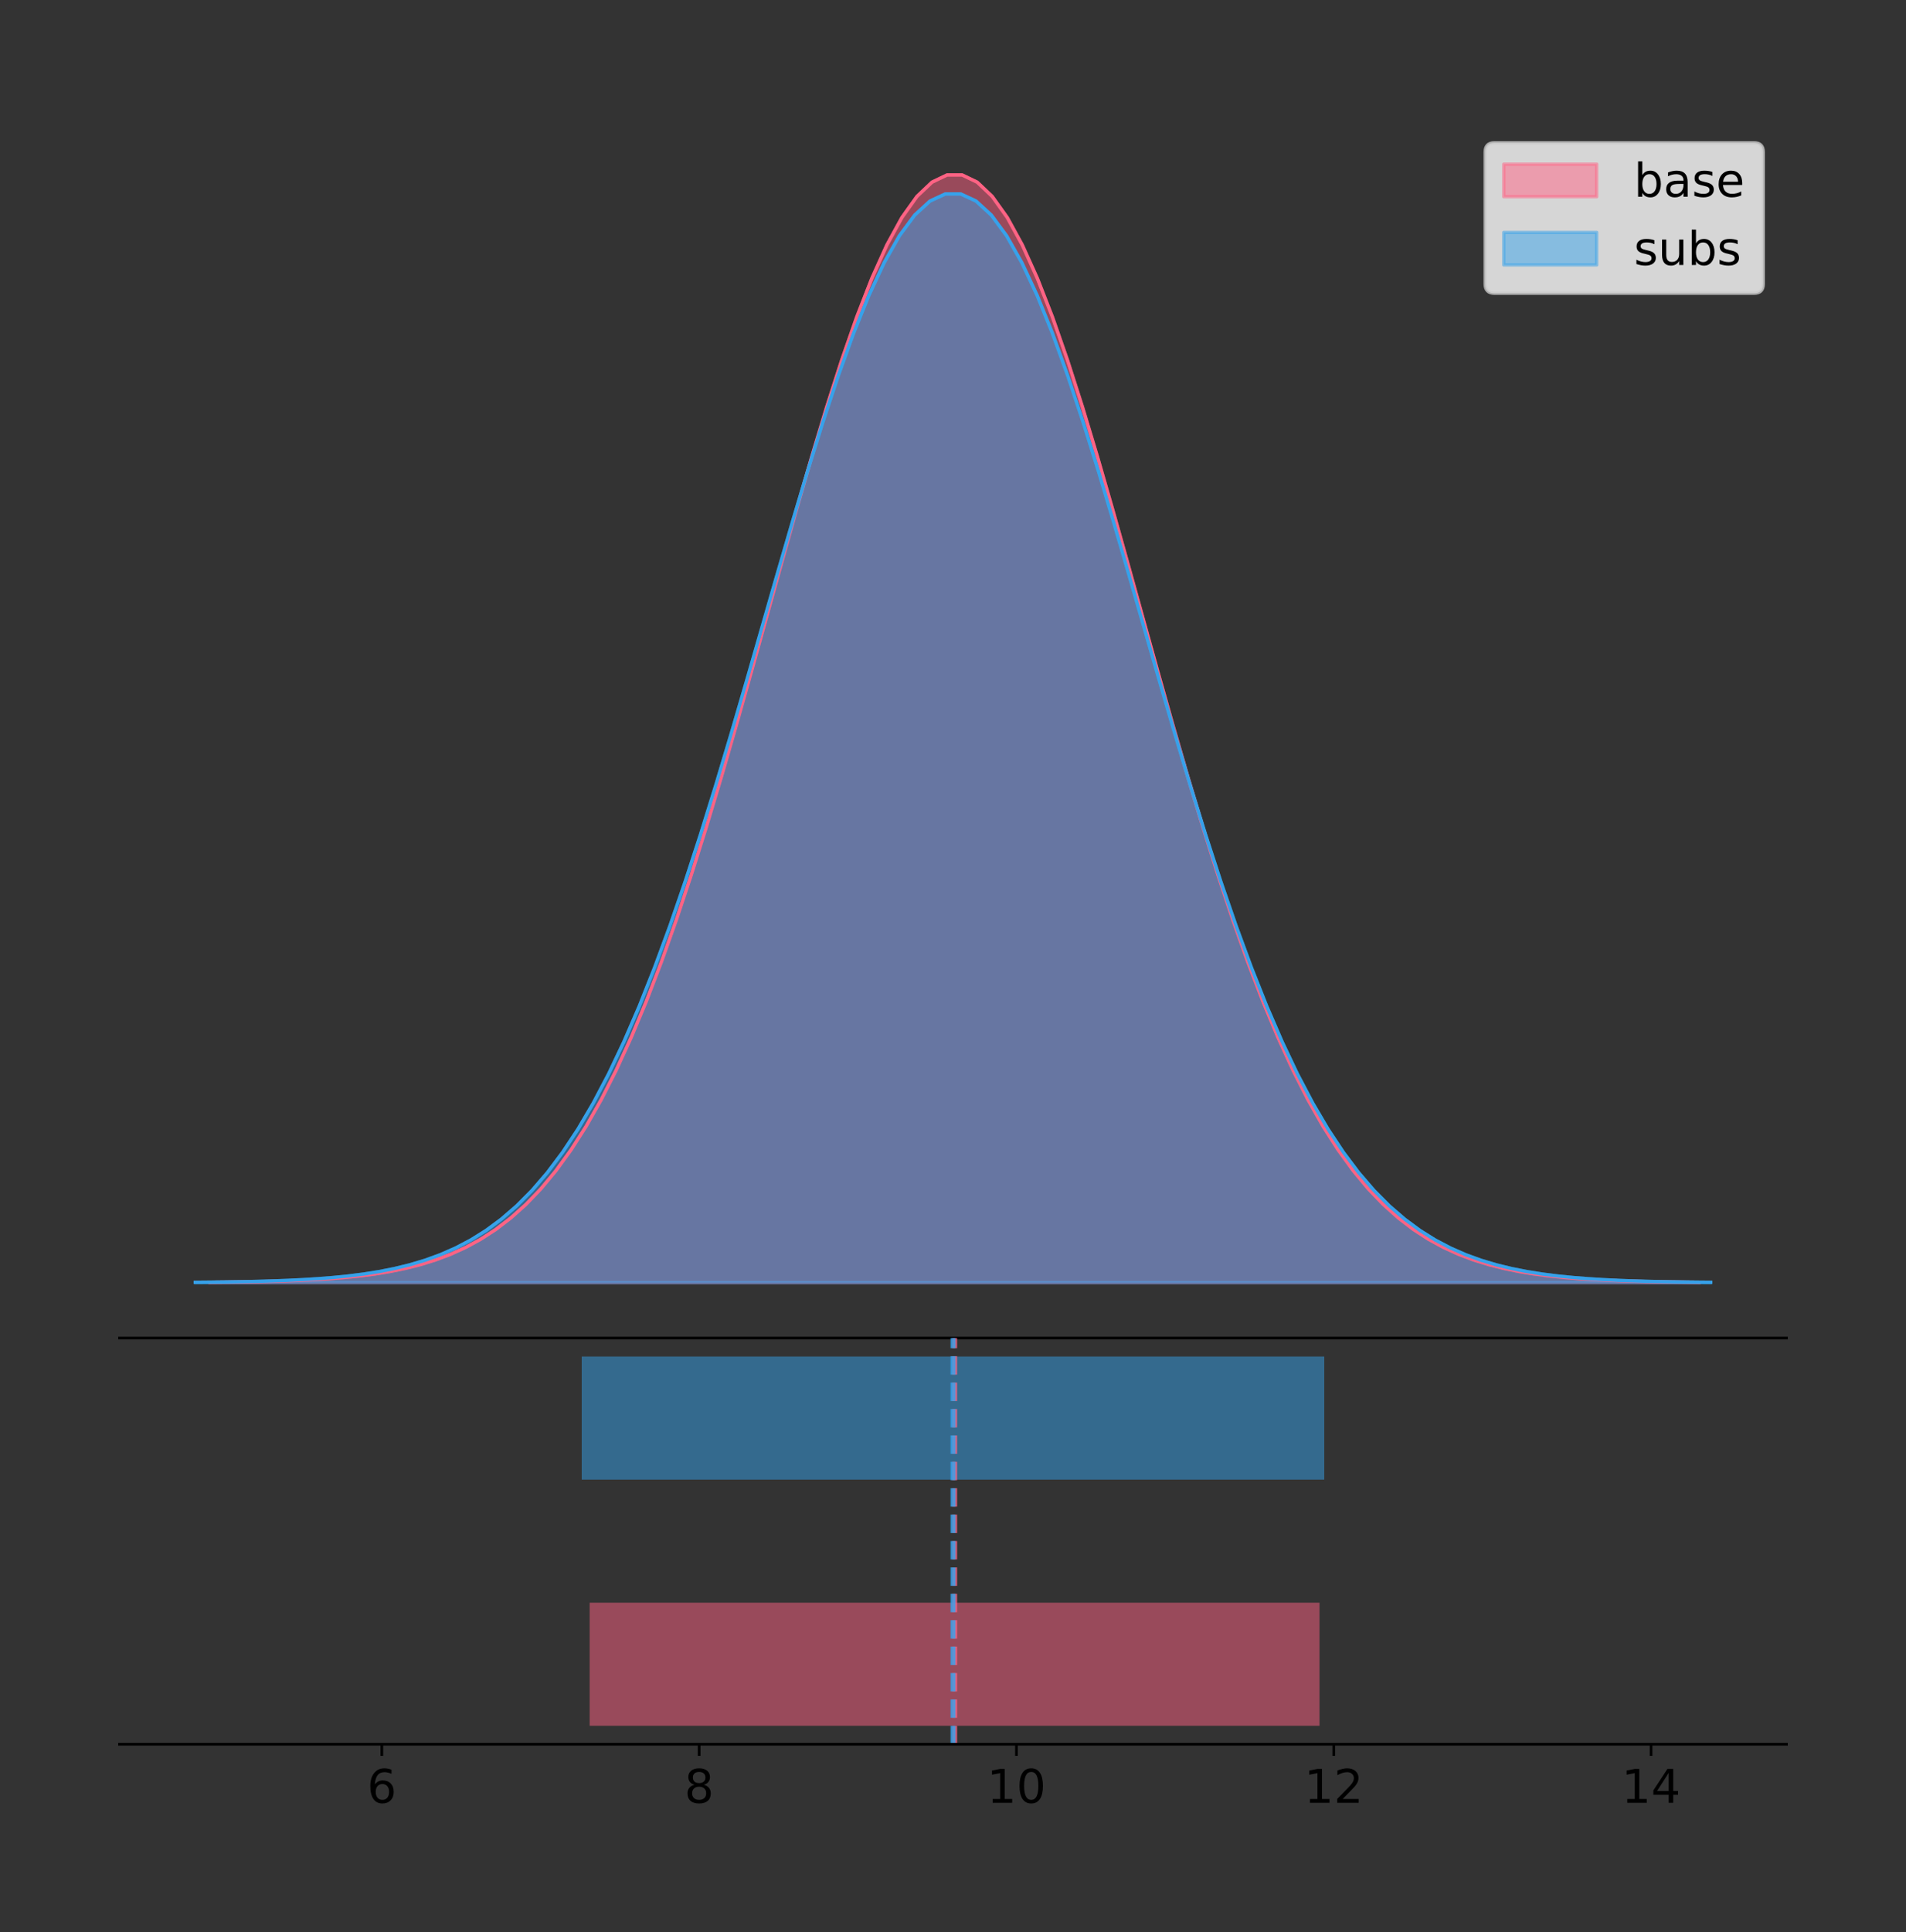 <?xml version="1.0" encoding="utf-8" standalone="no"?>
<!DOCTYPE svg PUBLIC "-//W3C//DTD SVG 1.1//EN"
  "http://www.w3.org/Graphics/SVG/1.1/DTD/svg11.dtd">
<!-- Created with matplotlib (https://matplotlib.org/) -->
<svg height="581.789pt" version="1.1" viewBox="0 0 574.2 581.789" width="574.2pt" xmlns="http://www.w3.org/2000/svg" xmlns:xlink="http://www.w3.org/1999/xlink">
 <rect x="0" y="0" width="574.2" height="581.789" fill="#333333" stroke="none"/>
 <defs>
  <style type="text/css">
*{stroke-linecap:butt;stroke-linejoin:round;}
  </style>
 </defs>
 <g id="figure_1">
  <g id="patch_1">
   <path d="M 0 581.789 
L 574.2 581.789 
L 574.2 0 
L 0 0 
z
" style="fill:none;"/>
  </g>
  <g id="axes_1">
   <g id="patch_2">
    <path d="M 36 402.93 
L 538.2 402.93 
L 538.2 36 
L 36 36 
z
" style="fill:none;"/>
   </g>
   <g id="PolyCollection_1">
    <defs>
     <path d="M 63.218 -195.538 
L 63.218 -195.65 
L 67.75 -195.692 
L 72.283 -195.749 
L 76.815 -195.825 
L 81.348 -195.925 
L 85.88 -196.058 
L 90.413 -196.23 
L 94.946 -196.455 
L 99.478 -196.744 
L 104.011 -197.115 
L 108.543 -197.585 
L 113.076 -198.179 
L 117.608 -198.923 
L 122.141 -199.848 
L 126.673 -200.99 
L 131.206 -202.39 
L 135.738 -204.093 
L 140.271 -206.151 
L 144.803 -208.617 
L 149.336 -211.552 
L 153.868 -215.017 
L 158.401 -219.078 
L 162.933 -223.801 
L 167.466 -229.25 
L 171.999 -235.488 
L 176.531 -242.572 
L 181.064 -250.552 
L 185.596 -259.468 
L 190.129 -269.344 
L 194.661 -280.192 
L 199.194 -292.002 
L 203.726 -304.744 
L 208.259 -318.365 
L 212.791 -332.786 
L 217.324 -347.901 
L 221.856 -363.58 
L 226.389 -379.667 
L 230.921 -395.98 
L 235.454 -412.318 
L 239.986 -428.462 
L 244.519 -444.18 
L 249.051 -459.23 
L 253.584 -473.372 
L 258.117 -486.366 
L 262.649 -497.987 
L 267.182 -508.025 
L 271.714 -516.294 
L 276.247 -522.64 
L 280.779 -526.94 
L 285.312 -529.111 
L 289.844 -529.111 
L 294.377 -526.94 
L 298.909 -522.64 
L 303.442 -516.294 
L 307.974 -508.025 
L 312.507 -497.987 
L 317.039 -486.366 
L 321.572 -473.372 
L 326.104 -459.23 
L 330.637 -444.18 
L 335.169 -428.462 
L 339.702 -412.318 
L 344.235 -395.98 
L 348.767 -379.667 
L 353.3 -363.58 
L 357.832 -347.901 
L 362.365 -332.786 
L 366.897 -318.365 
L 371.43 -304.744 
L 375.962 -292.002 
L 380.495 -280.192 
L 385.027 -269.344 
L 389.56 -259.468 
L 394.092 -250.552 
L 398.625 -242.572 
L 403.157 -235.488 
L 407.69 -229.25 
L 412.222 -223.801 
L 416.755 -219.078 
L 421.288 -215.017 
L 425.82 -211.552 
L 430.353 -208.617 
L 434.885 -206.151 
L 439.418 -204.093 
L 443.95 -202.39 
L 448.483 -200.99 
L 453.015 -199.848 
L 457.548 -198.923 
L 462.08 -198.179 
L 466.613 -197.585 
L 471.145 -197.115 
L 475.678 -196.744 
L 480.21 -196.455 
L 484.743 -196.23 
L 489.275 -196.058 
L 493.808 -195.925 
L 498.34 -195.825 
L 502.873 -195.749 
L 507.406 -195.692 
L 511.938 -195.65 
L 511.938 -195.538 
L 511.938 -195.538 
L 507.406 -195.538 
L 502.873 -195.538 
L 498.34 -195.538 
L 493.808 -195.538 
L 489.275 -195.538 
L 484.743 -195.538 
L 480.21 -195.538 
L 475.678 -195.538 
L 471.145 -195.538 
L 466.613 -195.538 
L 462.08 -195.538 
L 457.548 -195.538 
L 453.015 -195.538 
L 448.483 -195.538 
L 443.95 -195.538 
L 439.418 -195.538 
L 434.885 -195.538 
L 430.353 -195.538 
L 425.82 -195.538 
L 421.288 -195.538 
L 416.755 -195.538 
L 412.222 -195.538 
L 407.69 -195.538 
L 403.157 -195.538 
L 398.625 -195.538 
L 394.092 -195.538 
L 389.56 -195.538 
L 385.027 -195.538 
L 380.495 -195.538 
L 375.962 -195.538 
L 371.43 -195.538 
L 366.897 -195.538 
L 362.365 -195.538 
L 357.832 -195.538 
L 353.3 -195.538 
L 348.767 -195.538 
L 344.235 -195.538 
L 339.702 -195.538 
L 335.169 -195.538 
L 330.637 -195.538 
L 326.104 -195.538 
L 321.572 -195.538 
L 317.039 -195.538 
L 312.507 -195.538 
L 307.974 -195.538 
L 303.442 -195.538 
L 298.909 -195.538 
L 294.377 -195.538 
L 289.844 -195.538 
L 285.312 -195.538 
L 280.779 -195.538 
L 276.247 -195.538 
L 271.714 -195.538 
L 267.182 -195.538 
L 262.649 -195.538 
L 258.117 -195.538 
L 253.584 -195.538 
L 249.051 -195.538 
L 244.519 -195.538 
L 239.986 -195.538 
L 235.454 -195.538 
L 230.921 -195.538 
L 226.389 -195.538 
L 221.856 -195.538 
L 217.324 -195.538 
L 212.791 -195.538 
L 208.259 -195.538 
L 203.726 -195.538 
L 199.194 -195.538 
L 194.661 -195.538 
L 190.129 -195.538 
L 185.596 -195.538 
L 181.064 -195.538 
L 176.531 -195.538 
L 171.999 -195.538 
L 167.466 -195.538 
L 162.933 -195.538 
L 158.401 -195.538 
L 153.868 -195.538 
L 149.336 -195.538 
L 144.803 -195.538 
L 140.271 -195.538 
L 135.738 -195.538 
L 131.206 -195.538 
L 126.673 -195.538 
L 122.141 -195.538 
L 117.608 -195.538 
L 113.076 -195.538 
L 108.543 -195.538 
L 104.011 -195.538 
L 99.478 -195.538 
L 94.946 -195.538 
L 90.413 -195.538 
L 85.88 -195.538 
L 81.348 -195.538 
L 76.815 -195.538 
L 72.283 -195.538 
L 67.75 -195.538 
L 63.218 -195.538 
z
" id="mf0811741ae" style="stroke:#ff6384;stroke-opacity:0.5;"/>
    </defs>
    <g clip-path="url(#p1a13024f44)">
     <use style="fill:#ff6384;fill-opacity:0.5;stroke:#ff6384;stroke-opacity:0.5;" x="0" xlink:href="#mf0811741ae" y="581.789"/>
    </g>
   </g>
   <g id="PolyCollection_2">
    <defs>
     <path d="M 58.827 -195.538 
L 58.827 -195.648 
L 63.439 -195.69 
L 68.05 -195.745 
L 72.662 -195.82 
L 77.274 -195.919 
L 81.885 -196.049 
L 86.497 -196.219 
L 91.108 -196.439 
L 95.72 -196.724 
L 100.331 -197.088 
L 104.943 -197.55 
L 109.555 -198.134 
L 114.166 -198.865 
L 118.778 -199.774 
L 123.389 -200.897 
L 128.001 -202.273 
L 132.612 -203.947 
L 137.224 -205.969 
L 141.836 -208.393 
L 146.447 -211.277 
L 151.059 -214.683 
L 155.67 -218.675 
L 160.282 -223.316 
L 164.893 -228.672 
L 169.505 -234.803 
L 174.117 -241.766 
L 178.728 -249.61 
L 183.34 -258.372 
L 187.951 -268.079 
L 192.563 -278.741 
L 197.174 -290.349 
L 201.786 -302.873 
L 206.398 -316.26 
L 211.009 -330.433 
L 215.621 -345.29 
L 220.232 -360.7 
L 224.844 -376.511 
L 229.455 -392.544 
L 234.067 -408.603 
L 238.679 -424.47 
L 243.29 -439.918 
L 247.902 -454.711 
L 252.513 -468.61 
L 257.125 -481.381 
L 261.736 -492.803 
L 266.348 -502.669 
L 270.96 -510.796 
L 275.571 -517.033 
L 280.183 -521.259 
L 284.794 -523.393 
L 289.406 -523.393 
L 294.017 -521.259 
L 298.629 -517.033 
L 303.24 -510.796 
L 307.852 -502.669 
L 312.464 -492.803 
L 317.075 -481.381 
L 321.687 -468.61 
L 326.298 -454.711 
L 330.91 -439.918 
L 335.521 -424.47 
L 340.133 -408.603 
L 344.745 -392.544 
L 349.356 -376.511 
L 353.968 -360.7 
L 358.579 -345.29 
L 363.191 -330.433 
L 367.802 -316.26 
L 372.414 -302.873 
L 377.026 -290.349 
L 381.637 -278.741 
L 386.249 -268.079 
L 390.86 -258.372 
L 395.472 -249.61 
L 400.083 -241.766 
L 404.695 -234.803 
L 409.307 -228.672 
L 413.918 -223.316 
L 418.53 -218.675 
L 423.141 -214.683 
L 427.753 -211.277 
L 432.364 -208.393 
L 436.976 -205.969 
L 441.588 -203.947 
L 446.199 -202.273 
L 450.811 -200.897 
L 455.422 -199.774 
L 460.034 -198.865 
L 464.645 -198.134 
L 469.257 -197.55 
L 473.869 -197.088 
L 478.48 -196.724 
L 483.092 -196.439 
L 487.703 -196.219 
L 492.315 -196.049 
L 496.926 -195.919 
L 501.538 -195.82 
L 506.15 -195.745 
L 510.761 -195.69 
L 515.373 -195.648 
L 515.373 -195.538 
L 515.373 -195.538 
L 510.761 -195.538 
L 506.15 -195.538 
L 501.538 -195.538 
L 496.926 -195.538 
L 492.315 -195.538 
L 487.703 -195.538 
L 483.092 -195.538 
L 478.48 -195.538 
L 473.869 -195.538 
L 469.257 -195.538 
L 464.645 -195.538 
L 460.034 -195.538 
L 455.422 -195.538 
L 450.811 -195.538 
L 446.199 -195.538 
L 441.588 -195.538 
L 436.976 -195.538 
L 432.364 -195.538 
L 427.753 -195.538 
L 423.141 -195.538 
L 418.53 -195.538 
L 413.918 -195.538 
L 409.307 -195.538 
L 404.695 -195.538 
L 400.083 -195.538 
L 395.472 -195.538 
L 390.86 -195.538 
L 386.249 -195.538 
L 381.637 -195.538 
L 377.026 -195.538 
L 372.414 -195.538 
L 367.802 -195.538 
L 363.191 -195.538 
L 358.579 -195.538 
L 353.968 -195.538 
L 349.356 -195.538 
L 344.745 -195.538 
L 340.133 -195.538 
L 335.521 -195.538 
L 330.91 -195.538 
L 326.298 -195.538 
L 321.687 -195.538 
L 317.075 -195.538 
L 312.464 -195.538 
L 307.852 -195.538 
L 303.24 -195.538 
L 298.629 -195.538 
L 294.017 -195.538 
L 289.406 -195.538 
L 284.794 -195.538 
L 280.183 -195.538 
L 275.571 -195.538 
L 270.96 -195.538 
L 266.348 -195.538 
L 261.736 -195.538 
L 257.125 -195.538 
L 252.513 -195.538 
L 247.902 -195.538 
L 243.29 -195.538 
L 238.679 -195.538 
L 234.067 -195.538 
L 229.455 -195.538 
L 224.844 -195.538 
L 220.232 -195.538 
L 215.621 -195.538 
L 211.009 -195.538 
L 206.398 -195.538 
L 201.786 -195.538 
L 197.174 -195.538 
L 192.563 -195.538 
L 187.951 -195.538 
L 183.34 -195.538 
L 178.728 -195.538 
L 174.117 -195.538 
L 169.505 -195.538 
L 164.893 -195.538 
L 160.282 -195.538 
L 155.67 -195.538 
L 151.059 -195.538 
L 146.447 -195.538 
L 141.836 -195.538 
L 137.224 -195.538 
L 132.612 -195.538 
L 128.001 -195.538 
L 123.389 -195.538 
L 118.778 -195.538 
L 114.166 -195.538 
L 109.555 -195.538 
L 104.943 -195.538 
L 100.331 -195.538 
L 95.72 -195.538 
L 91.108 -195.538 
L 86.497 -195.538 
L 81.885 -195.538 
L 77.274 -195.538 
L 72.662 -195.538 
L 68.05 -195.538 
L 63.439 -195.538 
L 58.827 -195.538 
z
" id="m99c057c3f3" style="stroke:#36a2eb;stroke-opacity:0.5;"/>
    </defs>
    <g clip-path="url(#p1a13024f44)">
     <use style="fill:#36a2eb;fill-opacity:0.5;stroke:#36a2eb;stroke-opacity:0.5;" x="0" xlink:href="#m99c057c3f3" y="581.789"/>
    </g>
   </g>
   <g id="line2d_1">
    <path clip-path="url(#p1a13024f44)" d="M 63.218 386.139 
L 67.75 386.097 
L 72.283 386.04 
L 76.815 385.965 
L 81.348 385.864 
L 85.88 385.732 
L 90.413 385.559 
L 94.946 385.334 
L 99.478 385.045 
L 104.011 384.675 
L 108.543 384.204 
L 113.076 383.61 
L 117.608 382.867 
L 122.141 381.941 
L 126.673 380.799 
L 131.206 379.399 
L 135.738 377.696 
L 140.271 375.639 
L 144.803 373.172 
L 149.336 370.238 
L 153.868 366.772 
L 158.401 362.711 
L 162.933 357.989 
L 167.466 352.539 
L 171.999 346.301 
L 176.531 339.217 
L 181.064 331.237 
L 185.596 322.322 
L 190.129 312.445 
L 194.661 301.597 
L 199.194 289.787 
L 203.726 277.045 
L 208.259 263.424 
L 212.791 249.004 
L 217.324 233.888 
L 221.856 218.209 
L 226.389 202.123 
L 230.921 185.809 
L 235.454 169.471 
L 239.986 153.327 
L 244.519 137.61 
L 249.051 122.559 
L 253.584 108.418 
L 258.117 95.423 
L 262.649 83.803 
L 267.182 73.765 
L 271.714 65.495 
L 276.247 59.15 
L 280.779 54.85 
L 285.312 52.679 
L 289.844 52.679 
L 294.377 54.85 
L 298.909 59.15 
L 303.442 65.495 
L 307.974 73.765 
L 312.507 83.803 
L 317.039 95.423 
L 321.572 108.418 
L 326.104 122.559 
L 330.637 137.61 
L 335.169 153.327 
L 339.702 169.471 
L 344.235 185.809 
L 348.767 202.123 
L 353.3 218.209 
L 357.832 233.888 
L 362.365 249.004 
L 366.897 263.424 
L 371.43 277.045 
L 375.962 289.787 
L 380.495 301.597 
L 385.027 312.445 
L 389.56 322.322 
L 394.092 331.237 
L 398.625 339.217 
L 403.157 346.301 
L 407.69 352.539 
L 412.222 357.989 
L 416.755 362.711 
L 421.288 366.772 
L 425.82 370.238 
L 430.353 373.172 
L 434.885 375.639 
L 439.418 377.696 
L 443.95 379.399 
L 448.483 380.799 
L 453.015 381.941 
L 457.548 382.867 
L 462.08 383.61 
L 466.613 384.204 
L 471.145 384.675 
L 475.678 385.045 
L 480.21 385.334 
L 484.743 385.559 
L 489.275 385.732 
L 493.808 385.864 
L 498.34 385.965 
L 502.873 386.04 
L 507.406 386.097 
L 511.938 386.139 
" style="fill:none;stroke:#ff6384;stroke-linecap:square;"/>
   </g>
   <g id="line2d_2">
    <path clip-path="url(#p1a13024f44)" d="M 58.827 386.141 
L 63.439 386.1 
L 68.05 386.044 
L 72.662 385.969 
L 77.274 385.871 
L 81.885 385.741 
L 86.497 385.571 
L 91.108 385.35 
L 95.72 385.066 
L 100.331 384.702 
L 104.943 384.239 
L 109.555 383.656 
L 114.166 382.925 
L 118.778 382.015 
L 123.389 380.893 
L 128.001 379.517 
L 132.612 377.843 
L 137.224 375.821 
L 141.836 373.397 
L 146.447 370.512 
L 151.059 367.106 
L 155.67 363.115 
L 160.282 358.473 
L 164.893 353.117 
L 169.505 346.986 
L 174.117 340.023 
L 178.728 332.18 
L 183.34 323.417 
L 187.951 313.71 
L 192.563 303.048 
L 197.174 291.441 
L 201.786 278.917 
L 206.398 265.529 
L 211.009 251.356 
L 215.621 236.5 
L 220.232 221.089 
L 224.844 205.278 
L 229.455 189.245 
L 234.067 173.187 
L 238.679 157.319 
L 243.29 141.871 
L 247.902 127.079 
L 252.513 113.18 
L 257.125 100.408 
L 261.736 88.987 
L 266.348 79.121 
L 270.96 70.993 
L 275.571 64.756 
L 280.183 60.53 
L 284.794 58.396 
L 289.406 58.396 
L 294.017 60.53 
L 298.629 64.756 
L 303.24 70.993 
L 307.852 79.121 
L 312.464 88.987 
L 317.075 100.408 
L 321.687 113.18 
L 326.298 127.079 
L 330.91 141.871 
L 335.521 157.319 
L 340.133 173.187 
L 344.745 189.245 
L 349.356 205.278 
L 353.968 221.089 
L 358.579 236.5 
L 363.191 251.356 
L 367.802 265.529 
L 372.414 278.917 
L 377.026 291.441 
L 381.637 303.048 
L 386.249 313.71 
L 390.86 323.417 
L 395.472 332.18 
L 400.083 340.023 
L 404.695 346.986 
L 409.307 353.117 
L 413.918 358.473 
L 418.53 363.115 
L 423.141 367.106 
L 427.753 370.512 
L 432.364 373.397 
L 436.976 375.821 
L 441.588 377.843 
L 446.199 379.517 
L 450.811 380.893 
L 455.422 382.015 
L 460.034 382.925 
L 464.645 383.656 
L 469.257 384.239 
L 473.869 384.702 
L 478.48 385.066 
L 483.092 385.35 
L 487.703 385.571 
L 492.315 385.741 
L 496.926 385.871 
L 501.538 385.969 
L 506.15 386.044 
L 510.761 386.1 
L 515.373 386.141 
" style="fill:none;stroke:#36a2eb;stroke-linecap:square;"/>
   </g>
   <g id="patch_3">
    <path d="M 36 402.93 
L 538.2 402.93 
" style="fill:none;stroke:#000000;stroke-linecap:square;stroke-linejoin:miter;stroke-width:0.8;"/>
   </g>
   <g id="legend_1">
    <g id="patch_4">
     <path d="M 450.225 88.299 
L 528.4 88.299 
Q 531.2 88.299 531.2 85.499 
L 531.2 45.8 
Q 531.2 43 528.4 43 
L 450.225 43 
Q 447.425 43 447.425 45.8 
L 447.425 85.499 
Q 447.425 88.299 450.225 88.299 
z
" style="fill:#ffffff;opacity:0.8;stroke:#cccccc;stroke-linejoin:miter;"/>
    </g>
    <g id="patch_5">
     <path d="M 453.025 59.238 
L 481.025 59.238 
L 481.025 49.438 
L 453.025 49.438 
z
" style="fill:#ff6384;opacity:0.5;stroke:#ff6384;stroke-linejoin:miter;"/>
    </g>
    <g id="text_1">
     <!-- base -->
     <defs>
      <path d="M 48.688 27.297 
Q 48.688 37.203 44.609 42.844 
Q 40.531 48.484 33.406 48.484 
Q 26.266 48.484 22.188 42.844 
Q 18.109 37.203 18.109 27.297 
Q 18.109 17.391 22.188 11.75 
Q 26.266 6.109 33.406 6.109 
Q 40.531 6.109 44.609 11.75 
Q 48.688 17.391 48.688 27.297 
z
M 18.109 46.391 
Q 20.953 51.266 25.266 53.625 
Q 29.594 56 35.594 56 
Q 45.562 56 51.781 48.094 
Q 58.016 40.188 58.016 27.297 
Q 58.016 14.406 51.781 6.484 
Q 45.562 -1.422 35.594 -1.422 
Q 29.594 -1.422 25.266 0.953 
Q 20.953 3.328 18.109 8.203 
L 18.109 0 
L 9.078 0 
L 9.078 75.984 
L 18.109 75.984 
z
" id="DejaVuSans-98"/>
      <path d="M 34.281 27.484 
Q 23.391 27.484 19.188 25 
Q 14.984 22.516 14.984 16.5 
Q 14.984 11.719 18.141 8.906 
Q 21.297 6.109 26.703 6.109 
Q 34.188 6.109 38.703 11.406 
Q 43.219 16.703 43.219 25.484 
L 43.219 27.484 
z
M 52.203 31.203 
L 52.203 0 
L 43.219 0 
L 43.219 8.297 
Q 40.141 3.328 35.547 0.953 
Q 30.953 -1.422 24.312 -1.422 
Q 15.922 -1.422 10.953 3.297 
Q 6 8.016 6 15.922 
Q 6 25.141 12.172 29.828 
Q 18.359 34.516 30.609 34.516 
L 43.219 34.516 
L 43.219 35.406 
Q 43.219 41.609 39.141 45 
Q 35.062 48.391 27.688 48.391 
Q 23 48.391 18.547 47.266 
Q 14.109 46.141 10.016 43.891 
L 10.016 52.203 
Q 14.938 54.109 19.578 55.047 
Q 24.219 56 28.609 56 
Q 40.484 56 46.344 49.844 
Q 52.203 43.703 52.203 31.203 
z
" id="DejaVuSans-97"/>
      <path d="M 44.281 53.078 
L 44.281 44.578 
Q 40.484 46.531 36.375 47.5 
Q 32.281 48.484 27.875 48.484 
Q 21.188 48.484 17.844 46.438 
Q 14.5 44.391 14.5 40.281 
Q 14.5 37.156 16.891 35.375 
Q 19.281 33.594 26.516 31.984 
L 29.594 31.297 
Q 39.156 29.25 43.188 25.516 
Q 47.219 21.781 47.219 15.094 
Q 47.219 7.469 41.188 3.016 
Q 35.156 -1.422 24.609 -1.422 
Q 20.219 -1.422 15.453 -0.562 
Q 10.688 0.297 5.422 2 
L 5.422 11.281 
Q 10.406 8.688 15.234 7.391 
Q 20.062 6.109 24.812 6.109 
Q 31.156 6.109 34.562 8.281 
Q 37.984 10.453 37.984 14.406 
Q 37.984 18.062 35.516 20.016 
Q 33.062 21.969 24.703 23.781 
L 21.578 24.516 
Q 13.234 26.266 9.516 29.906 
Q 5.812 33.547 5.812 39.891 
Q 5.812 47.609 11.281 51.797 
Q 16.75 56 26.812 56 
Q 31.781 56 36.172 55.266 
Q 40.578 54.547 44.281 53.078 
z
" id="DejaVuSans-115"/>
      <path d="M 56.203 29.594 
L 56.203 25.203 
L 14.891 25.203 
Q 15.484 15.922 20.484 11.062 
Q 25.484 6.203 34.422 6.203 
Q 39.594 6.203 44.453 7.469 
Q 49.312 8.734 54.109 11.281 
L 54.109 2.781 
Q 49.266 0.734 44.188 -0.344 
Q 39.109 -1.422 33.891 -1.422 
Q 20.797 -1.422 13.156 6.188 
Q 5.516 13.812 5.516 26.812 
Q 5.516 40.234 12.766 48.109 
Q 20.016 56 32.328 56 
Q 43.359 56 49.781 48.891 
Q 56.203 41.797 56.203 29.594 
z
M 47.219 32.234 
Q 47.125 39.594 43.094 43.984 
Q 39.062 48.391 32.422 48.391 
Q 24.906 48.391 20.391 44.141 
Q 15.875 39.891 15.188 32.172 
z
" id="DejaVuSans-101"/>
     </defs>
     <g transform="translate(492.225 59.238)scale(0.14 -0.14)">
      <use xlink:href="#DejaVuSans-98"/>
      <use x="63.477" xlink:href="#DejaVuSans-97"/>
      <use x="124.756" xlink:href="#DejaVuSans-115"/>
      <use x="176.855" xlink:href="#DejaVuSans-101"/>
     </g>
    </g>
    <g id="patch_6">
     <path d="M 453.025 79.787 
L 481.025 79.787 
L 481.025 69.987 
L 453.025 69.987 
z
" style="fill:#36a2eb;opacity:0.5;stroke:#36a2eb;stroke-linejoin:miter;"/>
    </g>
    <g id="text_2">
     <!-- subs -->
     <defs>
      <path d="M 8.5 21.578 
L 8.5 54.688 
L 17.484 54.688 
L 17.484 21.922 
Q 17.484 14.156 20.5 10.266 
Q 23.531 6.391 29.594 6.391 
Q 36.859 6.391 41.078 11.031 
Q 45.312 15.672 45.312 23.688 
L 45.312 54.688 
L 54.297 54.688 
L 54.297 0 
L 45.312 0 
L 45.312 8.406 
Q 42.047 3.422 37.719 1 
Q 33.406 -1.422 27.688 -1.422 
Q 18.266 -1.422 13.375 4.438 
Q 8.5 10.297 8.5 21.578 
z
M 31.109 56 
z
" id="DejaVuSans-117"/>
     </defs>
     <g transform="translate(492.225 79.787)scale(0.14 -0.14)">
      <use xlink:href="#DejaVuSans-115"/>
      <use x="52.1" xlink:href="#DejaVuSans-117"/>
      <use x="115.479" xlink:href="#DejaVuSans-98"/>
      <use x="178.955" xlink:href="#DejaVuSans-115"/>
     </g>
    </g>
   </g>
  </g>
  <g id="axes_2">
   <g id="patch_7">
    <path d="M 36 525.24 
L 538.2 525.24 
L 538.2 402.93 
L 36 402.93 
z
" style="fill:none;"/>
   </g>
   <g id="patch_8">
    <path clip-path="url(#p412d9ea915)" d="M 177.642 519.68 
L 397.514 519.68 
L 397.514 482.617 
L 177.642 482.617 
z
" style="fill:#ff6384;opacity:0.5;"/>
   </g>
   <g id="patch_9">
    <path clip-path="url(#p412d9ea915)" d="M 175.246 445.553 
L 398.954 445.553 
L 398.954 408.49 
L 175.246 408.49 
z
" style="fill:#36a2eb;opacity:0.5;"/>
   </g>
   <g id="matplotlib.axis_1">
    <g id="xtick_1">
     <g id="line2d_3">
      <defs>
       <path d="M 0 0 
L 0 3.5 
" id="m1570640749" style="stroke:#000000;stroke-width:0.8;"/>
      </defs>
      <g>
       <use style="stroke:#000000;stroke-width:0.8;" x="115.035" xlink:href="#m1570640749" y="525.24"/>
      </g>
     </g>
     <g id="text_3">
      <!-- 6 -->
      <defs>
       <path d="M 33.016 40.375 
Q 26.375 40.375 22.484 35.828 
Q 18.609 31.297 18.609 23.391 
Q 18.609 15.531 22.484 10.953 
Q 26.375 6.391 33.016 6.391 
Q 39.656 6.391 43.531 10.953 
Q 47.406 15.531 47.406 23.391 
Q 47.406 31.297 43.531 35.828 
Q 39.656 40.375 33.016 40.375 
z
M 52.594 71.297 
L 52.594 62.312 
Q 48.875 64.062 45.094 64.984 
Q 41.312 65.922 37.594 65.922 
Q 27.828 65.922 22.672 59.328 
Q 17.531 52.734 16.797 39.406 
Q 19.672 43.656 24.016 45.922 
Q 28.375 48.188 33.594 48.188 
Q 44.578 48.188 50.953 41.516 
Q 57.328 34.859 57.328 23.391 
Q 57.328 12.156 50.688 5.359 
Q 44.047 -1.422 33.016 -1.422 
Q 20.359 -1.422 13.672 8.266 
Q 6.984 17.969 6.984 36.375 
Q 6.984 53.656 15.188 63.938 
Q 23.391 74.219 37.203 74.219 
Q 40.922 74.219 44.703 73.484 
Q 48.484 72.75 52.594 71.297 
z
" id="DejaVuSans-54"/>
      </defs>
      <g transform="translate(110.581 542.878)scale(0.14 -0.14)">
       <use xlink:href="#DejaVuSans-54"/>
      </g>
     </g>
    </g>
    <g id="xtick_2">
     <g id="line2d_4">
      <g>
       <use style="stroke:#000000;stroke-width:0.8;" x="210.626" xlink:href="#m1570640749" y="525.24"/>
      </g>
     </g>
     <g id="text_4">
      <!-- 8 -->
      <defs>
       <path d="M 31.781 34.625 
Q 24.75 34.625 20.719 30.859 
Q 16.703 27.094 16.703 20.516 
Q 16.703 13.922 20.719 10.156 
Q 24.75 6.391 31.781 6.391 
Q 38.812 6.391 42.859 10.172 
Q 46.922 13.969 46.922 20.516 
Q 46.922 27.094 42.891 30.859 
Q 38.875 34.625 31.781 34.625 
z
M 21.922 38.812 
Q 15.578 40.375 12.031 44.719 
Q 8.5 49.078 8.5 55.328 
Q 8.5 64.062 14.719 69.141 
Q 20.953 74.219 31.781 74.219 
Q 42.672 74.219 48.875 69.141 
Q 55.078 64.062 55.078 55.328 
Q 55.078 49.078 51.531 44.719 
Q 48 40.375 41.703 38.812 
Q 48.828 37.156 52.797 32.312 
Q 56.781 27.484 56.781 20.516 
Q 56.781 9.906 50.312 4.234 
Q 43.844 -1.422 31.781 -1.422 
Q 19.734 -1.422 13.25 4.234 
Q 6.781 9.906 6.781 20.516 
Q 6.781 27.484 10.781 32.312 
Q 14.797 37.156 21.922 38.812 
z
M 18.312 54.391 
Q 18.312 48.734 21.844 45.562 
Q 25.391 42.391 31.781 42.391 
Q 38.141 42.391 41.719 45.562 
Q 45.312 48.734 45.312 54.391 
Q 45.312 60.062 41.719 63.234 
Q 38.141 66.406 31.781 66.406 
Q 25.391 66.406 21.844 63.234 
Q 18.312 60.062 18.312 54.391 
z
" id="DejaVuSans-56"/>
      </defs>
      <g transform="translate(206.173 542.878)scale(0.14 -0.14)">
       <use xlink:href="#DejaVuSans-56"/>
      </g>
     </g>
    </g>
    <g id="xtick_3">
     <g id="line2d_5">
      <g>
       <use style="stroke:#000000;stroke-width:0.8;" x="306.218" xlink:href="#m1570640749" y="525.24"/>
      </g>
     </g>
     <g id="text_5">
      <!-- 10 -->
      <defs>
       <path d="M 12.406 8.297 
L 28.516 8.297 
L 28.516 63.922 
L 10.984 60.406 
L 10.984 69.391 
L 28.422 72.906 
L 38.281 72.906 
L 38.281 8.297 
L 54.391 8.297 
L 54.391 0 
L 12.406 0 
z
" id="DejaVuSans-49"/>
       <path d="M 31.781 66.406 
Q 24.172 66.406 20.328 58.906 
Q 16.5 51.422 16.5 36.375 
Q 16.5 21.391 20.328 13.891 
Q 24.172 6.391 31.781 6.391 
Q 39.453 6.391 43.281 13.891 
Q 47.125 21.391 47.125 36.375 
Q 47.125 51.422 43.281 58.906 
Q 39.453 66.406 31.781 66.406 
z
M 31.781 74.219 
Q 44.047 74.219 50.516 64.516 
Q 56.984 54.828 56.984 36.375 
Q 56.984 17.969 50.516 8.266 
Q 44.047 -1.422 31.781 -1.422 
Q 19.531 -1.422 13.062 8.266 
Q 6.594 17.969 6.594 36.375 
Q 6.594 54.828 13.062 64.516 
Q 19.531 74.219 31.781 74.219 
z
" id="DejaVuSans-48"/>
      </defs>
      <g transform="translate(297.311 542.878)scale(0.14 -0.14)">
       <use xlink:href="#DejaVuSans-49"/>
       <use x="63.623" xlink:href="#DejaVuSans-48"/>
      </g>
     </g>
    </g>
    <g id="xtick_4">
     <g id="line2d_6">
      <g>
       <use style="stroke:#000000;stroke-width:0.8;" x="401.81" xlink:href="#m1570640749" y="525.24"/>
      </g>
     </g>
     <g id="text_6">
      <!-- 12 -->
      <defs>
       <path d="M 19.188 8.297 
L 53.609 8.297 
L 53.609 0 
L 7.328 0 
L 7.328 8.297 
Q 12.938 14.109 22.625 23.891 
Q 32.328 33.688 34.812 36.531 
Q 39.547 41.844 41.422 45.531 
Q 43.312 49.219 43.312 52.781 
Q 43.312 58.594 39.234 62.25 
Q 35.156 65.922 28.609 65.922 
Q 23.969 65.922 18.812 64.312 
Q 13.672 62.703 7.812 59.422 
L 7.812 69.391 
Q 13.766 71.781 18.938 73 
Q 24.125 74.219 28.422 74.219 
Q 39.75 74.219 46.484 68.547 
Q 53.219 62.891 53.219 53.422 
Q 53.219 48.922 51.531 44.891 
Q 49.859 40.875 45.406 35.406 
Q 44.188 33.984 37.641 27.219 
Q 31.109 20.453 19.188 8.297 
z
" id="DejaVuSans-50"/>
      </defs>
      <g transform="translate(392.903 542.878)scale(0.14 -0.14)">
       <use xlink:href="#DejaVuSans-49"/>
       <use x="63.623" xlink:href="#DejaVuSans-50"/>
      </g>
     </g>
    </g>
    <g id="xtick_5">
     <g id="line2d_7">
      <g>
       <use style="stroke:#000000;stroke-width:0.8;" x="497.402" xlink:href="#m1570640749" y="525.24"/>
      </g>
     </g>
     <g id="text_7">
      <!-- 14 -->
      <defs>
       <path d="M 37.797 64.312 
L 12.891 25.391 
L 37.797 25.391 
z
M 35.203 72.906 
L 47.609 72.906 
L 47.609 25.391 
L 58.016 25.391 
L 58.016 17.188 
L 47.609 17.188 
L 47.609 0 
L 37.797 0 
L 37.797 17.188 
L 4.891 17.188 
L 4.891 26.703 
z
" id="DejaVuSans-52"/>
      </defs>
      <g transform="translate(488.495 542.878)scale(0.14 -0.14)">
       <use xlink:href="#DejaVuSans-49"/>
       <use x="63.623" xlink:href="#DejaVuSans-52"/>
      </g>
     </g>
    </g>
   </g>
   <g id="line2d_8">
    <path clip-path="url(#p412d9ea915)" d="M 287.578 525.24 
L 287.578 402.93 
" style="fill:none;stroke:#ff6384;stroke-dasharray:5.55,2.4;stroke-dashoffset:0;stroke-opacity:0.8;stroke-width:1.5;"/>
   </g>
   <g id="line2d_9">
    <path clip-path="url(#p412d9ea915)" d="M 287.1 525.24 
L 287.1 402.93 
" style="fill:none;stroke:#36a2eb;stroke-dasharray:5.55,2.4;stroke-dashoffset:0;stroke-opacity:0.8;stroke-width:1.5;"/>
   </g>
   <g id="patch_10">
    <path d="M 36 525.24 
L 538.2 525.24 
" style="fill:none;stroke:#000000;stroke-linecap:square;stroke-linejoin:miter;stroke-width:0.8;"/>
   </g>
  </g>
 </g>
 <defs>
  <clipPath id="p1a13024f44">
   <rect height="366.93" width="502.2" x="36" y="36"/>
  </clipPath>
  <clipPath id="p412d9ea915">
   <rect height="122.31" width="502.2" x="36" y="402.93"/>
  </clipPath>
 </defs>
</svg>
